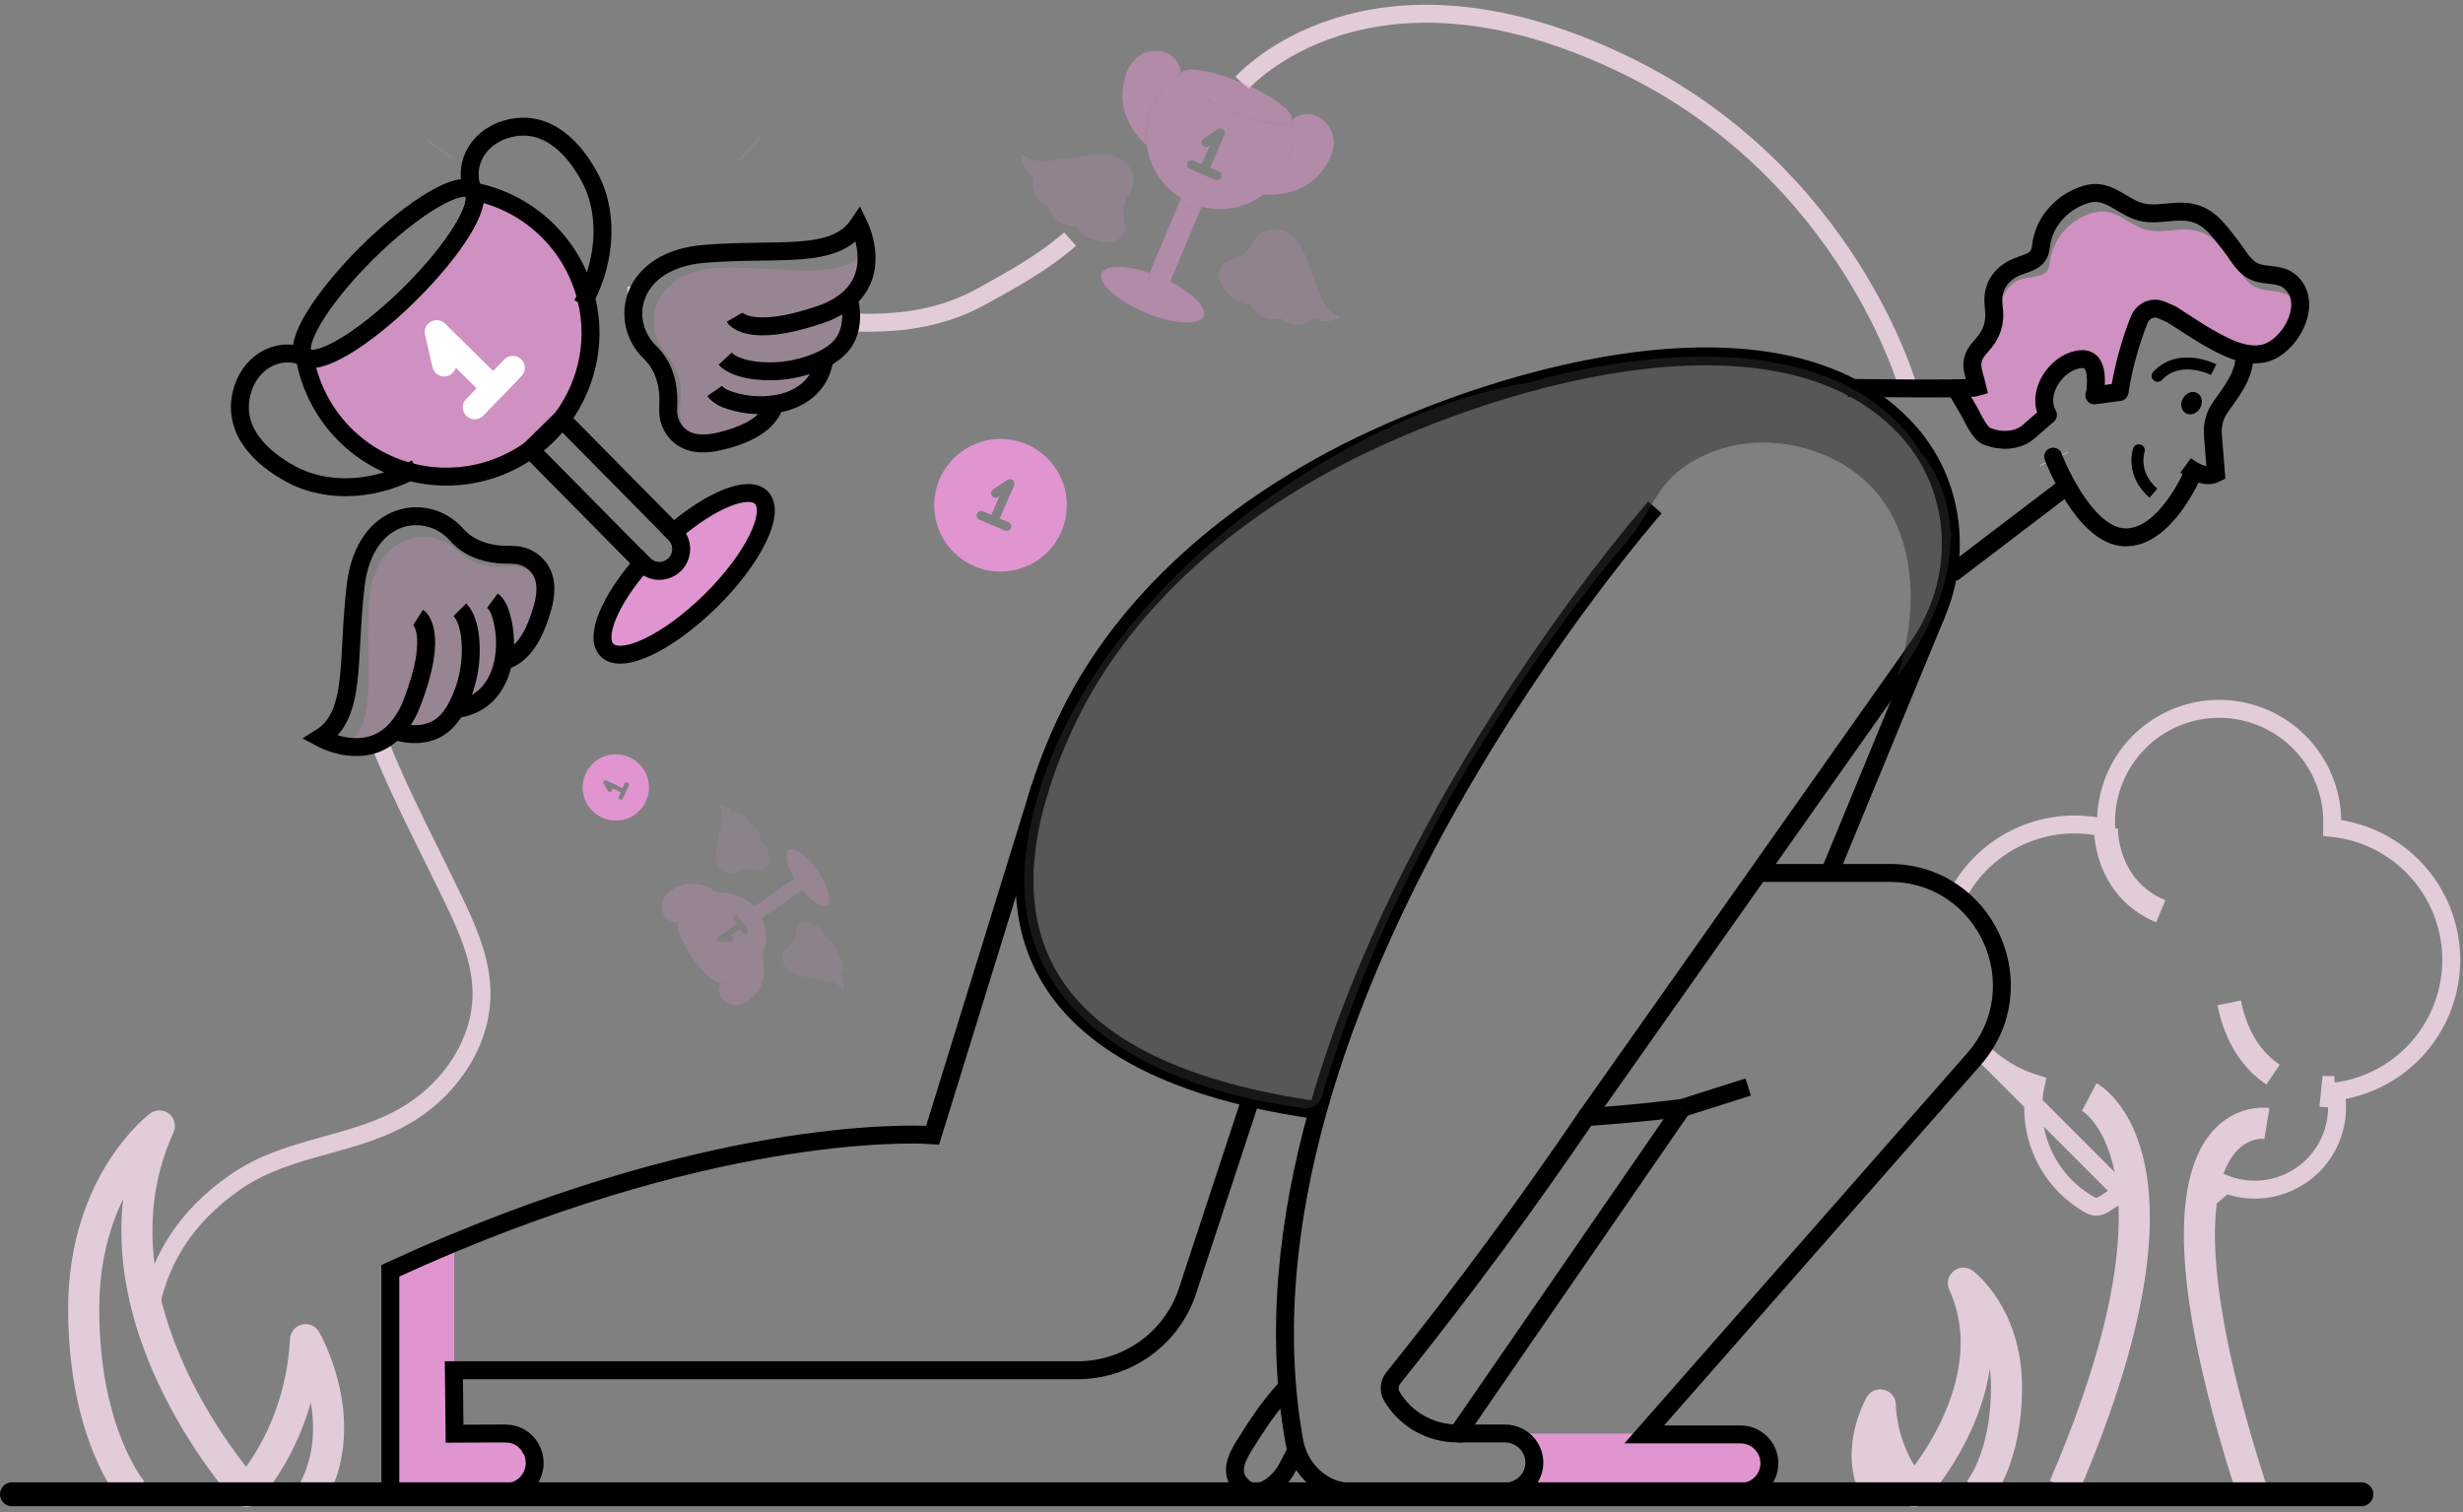 <svg width="412" height="253" viewBox="0 0 412 253" fill="none" xmlns="http://www.w3.org/2000/svg">
<rect x="0" y="0" width="412" height="253" fill="#808080" stroke="none"/>
<path d="M207.763 13.859C207.763 13.859 228.592 -9.901 271.527 10.709C309.24 28.806 319.232 64.987 319.232 64.987" stroke="#E2CCD8" stroke-width="3" stroke-miterlimit="10"/>
<path d="M367.963 201.426L368.209 201.289C369.663 200.404 370.995 199.332 372.169 198.099C373.702 198.699 375.332 199.015 376.978 199.032C378.786 199.057 380.58 198.726 382.259 198.057C383.939 197.389 385.47 196.396 386.766 195.135C388.062 193.874 389.096 192.371 389.811 190.711C390.525 189.05 390.906 187.266 390.931 185.458C390.938 184.506 390.851 183.555 390.671 182.62C396.072 181.924 401.029 179.267 404.598 175.155C408.168 171.042 410.102 165.761 410.033 160.316C409.963 154.871 407.895 149.642 404.221 145.622C400.548 141.602 395.525 139.072 390.108 138.514V138.426C390.23 135.889 389.841 133.353 388.962 130.97C388.084 128.587 386.734 126.404 384.994 124.554C383.254 122.703 381.159 121.222 378.834 120.198C376.51 119.174 374.003 118.63 371.463 118.595C368.923 118.561 366.402 119.039 364.051 120C361.7 120.962 359.566 122.386 357.777 124.19C355.988 125.993 354.581 128.138 353.639 130.497C352.697 132.856 352.24 135.381 352.294 137.92C352.294 138.136 352.294 138.36 352.294 138.563C350.678 138.173 349.024 137.964 347.362 137.938C343.261 137.881 339.224 138.961 335.7 141.058C332.176 143.155 329.301 146.187 327.395 149.818M331.306 175.782C333.882 178.37 337.055 180.283 340.546 181.353C339.974 183.933 339.958 186.606 340.5 189.193C341.042 191.78 342.13 194.221 343.69 196.355C345.25 198.488 347.247 200.264 349.548 201.565C351.849 202.866 352.867 199.763 355.5 200L331.306 175.782Z" stroke="#E2CCD8" stroke-width="3" stroke-miterlimit="10"/>
<path d="M372.886 167.779C374.153 174.045 377.101 177.684 380.229 179.787" stroke="#E2CCD8" stroke-width="4" stroke-miterlimit="10"/>
<path d="M390.64 182.612C389.844 182.667 389.045 182.654 388.251 182.573" stroke="#E2CCD8" stroke-width="5.2" stroke-miterlimit="10"/>
<path d="M352.272 138.545C352.272 138.545 351.995 148.498 361.437 152.466" stroke="#E2CCD8" stroke-width="4" stroke-miterlimit="10"/>
<path d="M379.2 187.962C379.2 187.962 355.616 184.142 376.621 249.192" stroke="#E2CCD8" stroke-width="5.2" stroke-miterlimit="10"/>
<path d="M349.482 183.535C349.482 183.535 368.952 193.774 345.28 248.774" stroke="#E2CCD8" stroke-width="5.2" stroke-miterlimit="10"/>
<path d="M204.067 17.753L204.085 17.739" stroke="#E2CCD8" stroke-width="5.2" stroke-miterlimit="10"/>
<path d="M142 53.924C149.731 54.281 157.225 53.469 164.194 49.598C168.824 47.04 174.518 43.953 179 40" stroke="#E2CCD8" stroke-width="3" stroke-miterlimit="10"/>
<path d="M63.443 124.171C67.183 133.481 72.023 142.501 76.146 151.143C78.372 155.846 80.524 160.823 80.546 166.164C80.594 174.423 75.358 181.811 68.974 185.934C59.681 191.931 48.61 191.381 39.423 197.734C30.804 203.67 26.32 211.335 24.943 219.928" stroke="#E2CCD8" stroke-width="3" stroke-miterlimit="10"/>
<path d="M105.133 50.56C105.485 50.529 105.819 50.498 106.171 50.485" stroke="#E2CCD8" stroke-width="5.2" stroke-miterlimit="10"/>
<path d="M330.989 249.513C330.989 249.513 335.64 244.158 335.64 232.098C335.64 220.038 328.428 214.687 328.428 214.687C336.247 231.887 320.121 249.513 320.121 249.513C316.716 245.437 314.747 240.353 314.52 235.046C314.52 235.046 310.12 242.627 313.785 249.513" stroke="#E2CCD8" stroke-width="5.2" stroke-linejoin="round"/>
<path d="M22.153 249.514C22.153 249.514 14 240.111 14 218.96C14 197.809 26.659 188.38 26.659 188.38C12.926 218.582 41.245 249.54 41.245 249.54C42.125 248.378 50.256 239.649 51.114 224.134C51.114 224.134 58.84 237.449 52.403 249.54" stroke="#E2CCD8" stroke-width="5.2" stroke-linejoin="round"/>
<path d="M343.56 76.725L343.604 76.817" stroke="#E2CCD8" stroke-width="5.2" stroke-miterlimit="10"/>
<path d="M289.533 249.624H253.945V249.03C254.639 248.694 255.242 248.198 255.703 247.581C256.164 246.964 256.47 246.246 256.597 245.486C256.723 244.726 256.664 243.948 256.426 243.215C256.188 242.482 255.778 241.818 255.23 241.277C254.857 240.9 254.422 240.589 253.945 240.357V239.838H287.042C296.493 239.812 294.689 241.519 296.401 244.801C298.113 248.084 289.533 249.624 289.533 249.624Z" fill="#E195D0"/>
<path d="M88.36 247.825C86.864 249.048 84.545 249.624 84.545 249.624H65.295V212.607L75.389 208.163C75.479 208.137 75.566 208.102 75.649 208.057L75.983 207.903V239.839H83.309C84.178 239.842 85.045 239.904 85.905 240.023C87.859 240.345 88.391 241.062 88.712 242.175C88.712 242.175 88.743 242.175 88.712 242.206C88.928 242.923 89.064 243.781 89.434 244.802C89.935 246.069 89.311 247.077 88.36 247.825Z" fill="#E195D0"/>
<path d="M2 250L395 250" stroke="black" stroke-width="4" stroke-miterlimit="10" stroke-linecap="round"/>
<path d="M209.294 183.62L198.457 216.532C197.095 220.259 194.621 223.478 191.369 225.752C188.117 228.027 184.245 229.247 180.276 229.248H75.921L75.983 234.559V235.095L76.045 239.839V239.869L82.79 239.839H84.55C85.01 239.836 85.467 239.898 85.909 240.023C87.082 240.363 88.084 241.131 88.717 242.175C88.717 242.175 88.747 242.175 88.717 242.206C89.19 242.961 89.44 243.835 89.438 244.727V244.802C89.435 245.442 89.305 246.074 89.057 246.664C88.809 247.253 88.446 247.788 87.991 248.238C87.536 248.687 86.996 249.043 86.403 249.284C85.811 249.525 85.176 249.646 84.537 249.642H65.295V212.607C68.751 211.02 72.115 209.538 75.389 208.163C75.479 208.137 75.566 208.102 75.649 208.057L75.983 207.921C125.32 187.391 156.006 189.921 156.006 189.921L174.019 131.682" stroke="black" stroke-width="3" stroke-miterlimit="10"/>
<path d="M345.773 81.288L326.475 95.993" stroke="black" stroke-width="3" stroke-miterlimit="10"/>
<path d="M281.415 185.362L292.432 181.864" stroke="black" stroke-width="3" stroke-miterlimit="10"/>
<path d="M276.829 84.896C276.829 84.896 203.389 168.184 216.514 241.197C217.394 245.901 221.31 249.579 226.089 249.623H251.534C252.374 249.623 253.201 249.419 253.945 249.029C254.638 248.694 255.241 248.197 255.702 247.58C256.164 246.964 256.47 246.245 256.596 245.485C256.722 244.726 256.664 243.947 256.426 243.214C256.188 242.482 255.778 241.817 255.23 241.276C254.857 240.899 254.422 240.588 253.945 240.357C253.263 240.011 252.509 239.833 251.745 239.838H243.825" stroke="black" stroke-width="3" stroke-miterlimit="10"/>
<path d="M265.337 186.902L294.157 146.048L320.825 108.252C328.578 97.278 328.213 82.195 319.25 72.172C297.633 47.972 247.266 64.006 223.26 76.726C204.34 86.754 187.105 101.683 178.032 121.421C159.992 160.713 181.358 177.244 209.272 183.716C212.924 184.557 216.695 185.23 220.479 185.763" stroke="black" stroke-width="3" stroke-miterlimit="10"/>
<path d="M281.41 185.357C281.41 185.357 275.03 186.237 265.337 186.902C255.824 200.916 245.097 215.554 233.081 230.528C232.733 230.955 232.523 231.478 232.476 232.028C232.43 232.577 232.55 233.128 232.821 233.608C233.944 235.501 235.54 237.07 237.454 238.16C239.367 239.249 241.531 239.822 243.733 239.82H243.856L281.41 185.34" stroke="black" stroke-width="3" stroke-miterlimit="10"/>
<path d="M294.157 146.047H316.06C332.212 146.047 340.823 165.086 330.166 177.221L275.043 239.992H291.011C291.655 239.972 292.297 240.082 292.899 240.315C293.5 240.549 294.049 240.9 294.511 241.349C294.974 241.799 295.342 242.336 295.593 242.93C295.845 243.524 295.974 244.162 295.974 244.807C295.974 245.452 295.845 246.091 295.593 246.685C295.342 247.279 294.974 247.816 294.511 248.265C294.049 248.715 293.5 249.066 292.899 249.299C292.297 249.533 291.655 249.643 291.011 249.623H237.111" stroke="black" stroke-width="3" stroke-miterlimit="10"/>
<path d="M215.265 232.098C212.44 235.077 210.24 238.465 208.075 241.932C206.777 244.022 205.646 246.482 207.71 248.558C209.417 250.252 211.23 249.654 212.669 248.646C213.808 247.824 214.734 246.74 215.37 245.487L216.884 242.618" stroke="black" stroke-width="3" stroke-miterlimit="10"/>
<path opacity="0.8" d="M384.678 51.984C384.238 54.932 381.902 57.938 379.46 58.901C376.908 59.891 373.995 58.901 371.702 57.74C368.759 56.288 366.026 54.396 363.276 52.627L361.49 51.848C361.493 51.838 361.493 51.827 361.49 51.817C360.906 51.577 360.252 51.566 359.66 51.786C359.521 51.821 359.386 51.873 359.259 51.94C359.005 52.064 358.773 52.229 358.573 52.429C358.258 52.729 358.009 53.092 357.842 53.494C356.307 57.392 355.2 61.447 354.542 65.585L350.345 66.135C350.36 65.751 350.426 65.37 350.543 65.004C350.545 64.999 350.546 64.994 350.546 64.989C350.546 64.983 350.545 64.978 350.543 64.973C350.846 63.935 351.273 62.971 350.543 62.593C350.491 61.962 350.275 61.355 349.918 60.833C349.478 60.27 348.787 59.979 347.718 60.164C347.336 60.227 346.962 60.333 346.605 60.481C345.667 60.853 344.823 61.427 344.132 62.162C343.843 62.456 343.578 62.772 343.34 63.108C342.982 63.599 342.687 64.132 342.46 64.696C342.378 64.878 342.312 65.066 342.262 65.259C341.87 66.432 341.892 67.704 342.324 68.863C342.399 69.063 342.49 69.257 342.596 69.444L339.283 72.299C339.168 72.4 339.046 72.493 338.918 72.576C337.316 73.632 334.751 73.632 332.476 73.052C331.104 72.7 331.662 71.978 330.765 71.292C329.498 71.688 329.445 69.294 329.528 69.004C330.14 67.327 327.852 65.924 327.623 65.752C326.77 65.585 326.237 65.312 325.96 64.898H326.572C327.839 64.898 329.625 65.176 330.782 64.793C330.096 61.95 329.088 60.441 331.35 57.999C333.229 55.94 333.898 54.039 333.515 51.192C333.515 51.025 334.434 51.131 334.434 50.95C335.042 49.19 336.234 47.545 337.396 46.99C339.468 45.983 342.522 46.819 342.83 44.196C343.037 42.109 343.901 40.14 345.297 38.574C346.693 37.008 348.55 35.925 350.6 35.48C353.654 34.807 355.818 37.31 358.432 38.256C361.604 39.431 364.887 37.614 368.213 38.85C369.863 39.462 370.946 40.61 372.046 41.93C372.961 43.061 373.863 44.223 374.686 45.411C375.508 46.599 376.274 47.672 377.62 48.192C379.38 48.878 381.479 48.42 383.054 49.608C383.851 50.191 384.425 51.03 384.678 51.984Z" fill="#E195D0"/>
<path d="M327.161 64.995L329.308 68.66C330.034 69.897 331.068 72.475 332.388 73.016H332.415H332.45C334.751 73.932 337.25 73.712 338.887 72.576C339.024 72.491 339.152 72.392 339.27 72.282L342.574 69.422C340.533 65.774 343.842 60.793 347.678 60.133C349.641 59.803 350.318 61.013 350.534 62.553C350.613 63.358 350.613 64.168 350.534 64.973C350.534 65.228 350.503 65.457 350.481 65.699" stroke="black" stroke-width="3" stroke-linecap="round" stroke-linejoin="round"/>
<path d="M360.184 62.203C359.806 62.606 359.827 63.239 360.23 63.617C360.633 63.994 361.266 63.973 361.643 63.57L360.184 62.203ZM370.294 61.84C370.75 60.95 370.75 60.949 370.75 60.949C370.749 60.949 370.749 60.949 370.749 60.949C370.748 60.948 370.747 60.948 370.747 60.948C370.745 60.947 370.743 60.946 370.741 60.944C370.736 60.942 370.73 60.939 370.722 60.935C370.707 60.928 370.687 60.918 370.662 60.906C370.611 60.881 370.539 60.848 370.448 60.808C370.266 60.727 370.007 60.62 369.686 60.505C369.048 60.277 368.149 60.015 367.116 59.887C365.052 59.632 362.334 59.907 360.184 62.203L361.643 63.57C363.198 61.91 365.17 61.662 366.871 61.872C367.72 61.977 368.472 62.195 369.013 62.389C369.282 62.485 369.496 62.574 369.639 62.637C369.71 62.669 369.764 62.694 369.798 62.71C369.815 62.718 369.827 62.724 369.834 62.727C369.837 62.729 369.839 62.73 369.84 62.73C369.84 62.73 369.84 62.731 369.84 62.73C369.84 62.73 369.84 62.73 369.84 62.73C369.839 62.73 369.839 62.73 369.839 62.73C369.839 62.73 369.838 62.73 370.294 61.84Z" fill="black"/>
<path d="M365.604 77.879C367.003 78.899 368.952 80.079 370.673 79.198L370.162 72.682C370.045 71.088 370.473 69.5 371.377 68.181C372.882 65.954 375.733 62.786 375.438 58.98" stroke="black" stroke-width="3" stroke-miterlimit="10"/>
<path d="M368.03 68.267C368.559 67.335 368.346 66.215 367.553 65.764C366.761 65.314 365.689 65.705 365.16 66.636C364.631 67.568 364.844 68.689 365.636 69.139C366.428 69.589 367.5 69.198 368.03 68.267Z" fill="black"/>
<path d="M350.336 66.14C350.384 66.008 350.428 65.867 350.477 65.735C350.525 65.603 350.569 65.441 350.626 65.295" stroke="black" stroke-width="2" stroke-linecap="round" stroke-linejoin="round"/>
<path d="M350.332 66.144L351.77 65.959L354.534 65.589" stroke="black" stroke-width="3" stroke-linecap="round" stroke-linejoin="round"/>
<path d="M358.721 75.664C358.903 75.142 358.627 74.572 358.106 74.39C357.584 74.208 357.014 74.484 356.832 75.005L358.721 75.664ZM357.776 75.334C356.832 75.005 356.832 75.006 356.832 75.006C356.832 75.006 356.832 75.007 356.831 75.007C356.831 75.008 356.831 75.009 356.831 75.01C356.83 75.012 356.829 75.014 356.828 75.016C356.827 75.021 356.825 75.027 356.823 75.034C356.818 75.047 356.813 75.064 356.806 75.085C356.793 75.127 356.777 75.183 356.758 75.254C356.721 75.394 356.676 75.591 356.637 75.834C356.557 76.318 356.499 76.996 356.577 77.791C356.734 79.401 357.448 81.442 359.565 83.268L360.871 81.753C359.187 80.301 358.68 78.755 358.567 77.596C358.509 77.006 358.553 76.505 358.61 76.156C358.639 75.982 358.67 75.848 358.693 75.763C358.704 75.72 358.713 75.69 358.718 75.673C358.721 75.665 358.722 75.659 358.723 75.658C358.723 75.657 358.723 75.657 358.723 75.658C358.722 75.659 358.722 75.659 358.722 75.66C358.722 75.661 358.722 75.661 358.721 75.662C358.721 75.662 358.721 75.662 358.721 75.663C358.721 75.663 358.721 75.664 357.776 75.334Z" fill="black"/>
<path d="M309.095 64.898C310.362 64.898 329.603 65.175 330.76 64.792C330.074 61.95 329.066 60.441 331.328 57.999C333.207 55.94 333.876 54.039 333.493 51.192C333.465 51.016 333.451 50.838 333.449 50.66C333.295 48.187 334.426 46.233 336.608 45.023C338.685 43.866 341.052 44.095 341.373 41.393C341.503 40.219 341.828 39.074 342.332 38.005C343.042 36.617 344.041 35.398 345.264 34.431C346.486 33.464 347.902 32.771 349.416 32.4C352.562 31.7 354.789 34.292 357.508 35.268C360.76 36.478 364.165 34.613 367.584 35.867C369.291 36.505 370.404 37.684 371.544 39.057C372.508 40.232 373.423 41.424 374.263 42.66C375.086 43.818 375.909 44.979 377.299 45.512C379.103 46.216 381.286 45.74 382.887 46.977C384.489 48.213 384.995 50.092 384.687 51.971C384.247 54.919 381.91 57.924 379.468 58.888C376.916 59.878 374.004 58.888 371.711 57.726C368.768 56.274 366.035 54.382 363.285 52.613L361.499 51.834C360.913 51.587 360.256 51.565 359.655 51.773C359.516 51.808 359.381 51.859 359.255 51.927C359.003 52.055 358.772 52.219 358.568 52.415C358.252 52.715 358.003 53.077 357.838 53.48C356.302 57.379 355.196 61.433 354.538 65.571" stroke="black" stroke-width="3" stroke-miterlimit="10"/>
<path d="M343.441 76.4C343.441 76.4 348.449 89.6 355.357 89.899C362.265 90.198 366.92 78.983 366.92 78.983" stroke="black" stroke-width="3" stroke-linecap="round" stroke-linejoin="round"/>
<path d="M323.971 102.58L306.041 146.048" stroke="black" stroke-width="3" stroke-miterlimit="10"/>
<path opacity="0.5" d="M326.281 89.727L326.47 89.907C326.404 89.468 326.325 89.089 326.246 88.684C326.146 86.586 325.749 84.512 325.067 82.524C324.247 80.065 322.997 77.771 321.375 75.748C304.369 48.662 255.846 64.009 255.846 64.009C226.366 68.409 179.726 98.932 172.114 139.39C164.502 179.848 215.335 184.952 217.826 185.37C218.488 185.513 219.181 185.415 219.777 185.092C220.374 184.769 220.835 184.244 221.077 183.61C235.971 131.69 272.02 90.691 272.025 90.686C275.985 86.172 276.966 81.059 282.422 77.614C288.388 73.843 295.657 73.126 302.367 75.128C319.628 80.276 322.374 97.933 317.393 113.113C317.393 113.113 326.4 102.069 326.281 89.727Z" fill="#2E2E2E"/>
<path d="M73.687 25.035L73.673 25.054" stroke="#E2CCD8" stroke-width="5.2" stroke-miterlimit="10"/>
<path d="M125.466 24.837L125.452 24.824" stroke="#E2CCD8" stroke-width="5.2" stroke-miterlimit="10"/>
<path d="M68.45 49.261C60.697 56.925 52.848 61.549 50.925 59.596C49.002 57.642 53.736 49.872 61.485 42.207C69.233 34.542 77.07 29.935 78.992 31.876C79.035 31.911 79.068 31.959 79.085 32.012C80.722 34.159 76.04 41.781 68.45 49.261Z" stroke="black" stroke-width="3" stroke-miterlimit="10"/>
<path opacity="0.8" d="M98.784 55.825C98.755 59.483 97.894 63.087 96.267 66.364C94.639 69.64 92.288 72.503 89.39 74.736C86.492 76.969 83.124 78.513 79.541 79.252C75.958 79.991 72.254 79.905 68.71 79C64.201 77.838 60.126 75.394 56.976 71.966C53.827 68.537 51.737 64.27 50.96 59.68C50.952 59.654 50.952 59.626 50.96 59.6C52.883 61.554 60.732 56.93 68.485 49.265C76.071 41.785 80.757 34.168 79.124 32.017H79.12C83.684 32.877 87.902 35.038 91.267 38.238C94.633 41.438 97.003 45.542 98.093 50.057C98.558 51.944 98.79 53.881 98.784 55.825Z" fill="#E195D0"/>
<path d="M79.12 31.999C77.232 27.062 80.44 22.53 85.368 21.439C91.62 20.044 96.117 24.823 98.779 29.936C102.11 36.337 101.058 44.799 97.362 50.976" stroke="black" stroke-width="3" stroke-miterlimit="10"/>
<path d="M51.048 59.728C46.12 57.779 41.561 60.934 40.4 65.84C38.926 72.07 43.647 76.628 48.729 79.356C55.087 82.766 63.412 81.935 69.638 78.318" stroke="black" stroke-width="3" stroke-miterlimit="10"/>
<path d="M93.939 70.085L113 89.392C113.667 90.086 114.034 91.015 114.022 91.977C114.009 92.94 113.618 93.859 112.933 94.535C112.248 95.211 111.325 95.591 110.362 95.591C109.399 95.591 108.475 95.212 107.79 94.536L88.725 75.224L93.939 70.085Z" stroke="black" stroke-width="3" stroke-miterlimit="10"/>
<path d="M127.357 83.256C129.808 85.742 126.037 93.464 118.887 100.508C111.737 107.553 103.98 111.244 101.529 108.763C99.378 106.585 102.005 100.403 107.456 94.185L107.799 94.537C108.491 95.179 109.404 95.528 110.347 95.513C111.291 95.498 112.191 95.119 112.862 94.456C113.533 93.792 113.922 92.895 113.948 91.952C113.974 91.009 113.634 90.093 113 89.394L112.653 89.046C118.971 83.643 125.206 81.082 127.357 83.256Z" fill="#E195D0"/>
<path d="M98.784 55.825C98.755 59.483 97.894 63.087 96.267 66.364C94.639 69.64 92.288 72.503 89.39 74.736C86.492 76.969 83.124 78.513 79.541 79.252C75.958 79.991 72.254 79.905 68.71 79C64.201 77.838 60.126 75.394 56.976 71.966C53.827 68.537 51.737 64.27 50.96 59.68C50.952 59.654 50.952 59.626 50.96 59.6C52.883 61.554 60.732 56.93 68.485 49.265C76.071 41.785 80.757 34.168 79.124 32.017H79.12C83.684 32.877 87.902 35.038 91.267 38.238C94.633 41.438 97.003 45.542 98.093 50.057C98.558 51.944 98.79 53.881 98.784 55.825Z" stroke="black" stroke-width="3" stroke-miterlimit="10"/>
<path d="M127.357 83.256C129.808 85.742 126.037 93.464 118.887 100.508C111.737 107.553 103.98 111.244 101.529 108.763C99.378 106.585 102.005 100.403 107.456 94.185L107.799 94.537C108.491 95.179 109.404 95.528 110.347 95.513C111.291 95.498 112.191 95.119 112.862 94.456C113.533 93.792 113.922 92.895 113.948 91.952C113.974 91.009 113.634 90.093 113 89.394L112.653 89.046C118.971 83.643 125.206 81.082 127.357 83.256Z" stroke="black" stroke-width="3" stroke-miterlimit="10"/>
<path d="M74.302 60.991L73.043 55.57L82.547 64.938L85.781 61.541L79.415 68.146" stroke="white" stroke-width="4" stroke-linecap="round" stroke-linejoin="round"/>
<g opacity="0.5">
<path opacity="0.5" d="M141.97 49.966C142.55 52.025 142.594 54.331 141.71 56.302C140.975 57.947 139.558 59.14 137.922 59.98C137.222 64.697 133.662 67.02 129.588 67.641C129.452 68.01 129.254 68.481 129.1 68.789C127.436 71.689 123.635 73.048 120.537 73.796C118.751 73.994 116.81 73.827 115.438 72.617C114.551 71.842 113.957 70.785 113.757 69.625C113.576 68.468 113.867 67.306 113.893 66.162C113.924 63.641 113.255 61.23 111.544 59.338C106.981 54.269 109.392 44.959 120.902 44.791C132.413 44.624 140.764 47.154 144.838 41.905C144.864 41.959 144.884 42.014 144.9 42.072C145.142 44.532 144.68 47.554 141.97 49.966Z" fill="#E195D0"/>
</g>
<path d="M121.298 60.011C122.337 61.124 124.229 61.643 125.588 61.872C129.792 62.536 134.097 61.875 137.908 59.98C139.545 59.14 140.962 57.947 141.697 56.302C142.577 54.331 142.537 52.025 141.956 49.966" stroke="black" stroke-width="3" stroke-miterlimit="10"/>
<path d="M119.561 65.399C120.137 66.24 121.237 66.719 122.201 67.018C122.238 67.025 122.275 67.035 122.311 67.049C124.669 67.784 127.162 67.981 129.606 67.626C133.68 67.018 137.24 64.682 137.939 59.965" stroke="black" stroke-width="3" stroke-miterlimit="10"/>
<path d="M129.632 67.473C129.632 67.521 129.601 67.583 129.588 67.64C129.452 68.01 129.254 68.481 129.1 68.788C127.436 71.688 123.635 73.048 120.537 73.796L120.352 73.84C118.245 74.341 115.772 74.482 113.942 73.105C112.918 72.333 112.198 71.226 111.909 69.977C111.623 68.74 111.865 67.46 111.79 66.206C111.636 63.46 110.752 60.895 108.736 58.955C103.395 53.798 105.331 43.493 117.818 42.468C130.305 41.443 139.585 43.568 143.633 37.553C144.315 38.977 144.744 40.509 144.9 42.081C145.142 44.54 144.684 47.563 141.97 49.974C140.564 51.18 138.928 52.087 137.16 52.641C125.008 56.794 122.856 53.081 122.856 53.081" stroke="black" stroke-width="3" stroke-miterlimit="10"/>
<g opacity="0.5">
<path opacity="0.5" d="M66.048 122.27C68.081 122.934 70.382 123.071 72.388 122.27C74.065 121.601 75.31 120.228 76.212 118.631C80.955 118.116 83.428 114.671 84.202 110.606C84.572 110.487 85.051 110.306 85.364 110.166C88.329 108.617 89.839 104.886 90.71 101.806C90.978 100.046 90.886 98.088 89.737 96.666C88.995 95.751 87.963 95.116 86.811 94.867C85.659 94.638 84.488 94.867 83.344 94.867C80.827 94.801 78.443 94.031 76.621 92.227C71.737 87.466 62.339 89.503 61.714 101C61.089 112.498 63.28 120.954 57.877 124.8C57.931 124.829 57.986 124.852 58.044 124.87C60.491 125.24 63.526 124.892 66.048 122.27Z" fill="#E195D0"/>
</g>
<path d="M76.92 102.016C77.993 103.099 78.438 105.013 78.609 106.377C79.109 110.614 78.271 114.902 76.211 118.64C75.331 120.237 74.064 121.61 72.388 122.278C70.381 123.084 68.08 122.947 66.047 122.278" stroke="black" stroke-width="3" stroke-miterlimit="10"/>
<path d="M82.371 100.495C83.19 101.107 83.617 102.225 83.885 103.184C83.885 103.228 83.885 103.259 83.911 103.289C84.551 105.675 84.65 108.173 84.202 110.602C83.427 114.655 80.955 118.113 76.211 118.628" stroke="black" stroke-width="3" stroke-miterlimit="10"/>
<path d="M84.031 110.64L84.202 110.6C84.572 110.482 85.051 110.301 85.364 110.16C88.329 108.612 89.838 104.88 90.71 101.8L90.763 101.62C91.348 99.534 91.585 97.07 90.283 95.183C89.551 94.132 88.473 93.37 87.238 93.031C86.015 92.692 84.721 92.886 83.476 92.758C80.735 92.499 78.196 91.513 76.348 89.423C71.407 83.879 61.032 85.406 59.514 97.84C57.996 110.275 59.76 119.638 53.6 123.44C54.994 124.178 56.505 124.668 58.066 124.887C60.513 125.226 63.548 124.887 66.07 122.247C67.332 120.892 68.305 119.295 68.93 117.552C73.558 105.576 69.955 103.274 69.955 103.274" stroke="black" stroke-width="3" stroke-miterlimit="10"/>
<g opacity="0.71">
<path opacity="0.71" d="M205.8 18.512C200.679 16.361 196.965 13.571 197.511 12.286C198.056 11.002 202.637 11.706 207.763 13.857C212.889 16.009 216.585 18.794 216.048 20.079C216.04 20.106 216.025 20.13 216.004 20.149C215.309 21.337 210.808 20.62 205.8 18.512Z" fill="#E195D0"/>
<path opacity="0.71" d="M220.835 29.017C218.635 31.657 214.803 32.849 211.353 32.537C213.226 31.133 214.661 29.224 215.488 27.035C216.315 24.845 216.502 22.465 216.026 20.173C217.997 18.329 220.743 18.954 222.225 21.053C224.087 23.719 222.727 26.773 220.835 29.017Z" fill="#E195D0"/>
<path opacity="0.71" d="M197.48 12.314C195.482 13.562 193.887 15.362 192.887 17.497C191.888 19.631 191.527 22.009 191.848 24.343C189.208 22.099 187.448 18.557 187.787 15.125C188.077 12.19 189.3 9.08 192.521 8.56C195.034 8.134 197.401 9.643 197.48 12.314Z" fill="#E195D0"/>
<path opacity="0.71" d="M201 34.6L195.636 47.36C195.444 47.817 195.079 48.178 194.621 48.365C194.162 48.552 193.648 48.549 193.192 48.357C192.736 48.165 192.374 47.8 192.187 47.342C192 46.883 192.004 46.369 192.195 45.913L197.559 33.153L201 34.6Z" fill="#E195D0"/>
<path opacity="0.71" d="M201.317 52.891C200.63 54.532 196.252 54.26 191.54 52.28C186.828 50.3 183.572 47.361 184.28 45.719C184.883 44.281 188.302 44.311 192.297 45.662L192.2 45.891C192.008 46.347 192.005 46.861 192.192 47.319C192.379 47.778 192.74 48.143 193.197 48.335C193.653 48.527 194.167 48.529 194.625 48.343C195.083 48.156 195.449 47.795 195.641 47.339L195.738 47.105C199.495 49.019 201.924 51.453 201.317 52.891Z" fill="#E195D0"/>
<g opacity="0.5">
<path opacity="0.5" d="M219.85 53.26C218.997 53.972 217.925 54.367 216.814 54.377C215.892 54.316 215.019 53.941 214.341 53.312C211.983 53.906 210.192 52.688 209.105 50.888C208.907 50.888 208.643 50.888 208.471 50.888C206.782 50.668 205.391 49.128 204.441 47.834C204.001 47.033 203.697 46.074 204.001 45.194C204.194 44.628 204.574 44.144 205.079 43.822C205.611 43.565 206.167 43.358 206.738 43.206C207.936 42.776 208.922 41.902 209.492 40.764C210.984 37.626 215.841 36.94 218.169 42.325C220.497 47.711 220.937 52.138 224.206 53.031C224.186 53.053 224.164 53.074 224.14 53.092C223.493 53.47 222.764 53.684 222.016 53.713C221.267 53.742 220.523 53.586 219.85 53.26Z" fill="#E195D0"/>
</g>
<g opacity="0.5">
<path opacity="0.5" d="M172.84 29.619C172.623 30.708 172.791 31.839 173.315 32.818C173.811 33.596 174.558 34.181 175.432 34.476C176.048 36.83 177.975 37.82 180.074 37.908C180.166 38.084 180.289 38.313 180.386 38.458C181.385 39.84 183.387 40.324 184.997 40.531C185.912 40.531 186.885 40.346 187.518 39.651C187.924 39.21 188.167 38.643 188.205 38.045C188.174 37.452 188.088 36.862 187.95 36.285C187.751 35.029 188.044 33.744 188.768 32.699C190.805 29.883 189.076 25.294 183.233 25.835C177.39 26.376 173.298 28.114 170.944 25.676L170.922 25.764C170.899 26.515 171.062 27.26 171.396 27.933C171.731 28.605 172.227 29.184 172.84 29.619Z" fill="#E195D0"/>
</g>
<path opacity="0.71" d="M216.026 20.176C215.278 21.355 210.808 20.616 205.814 18.53C201 16.497 197.48 13.919 197.48 12.542C197.479 12.453 197.494 12.365 197.524 12.282C197.524 12.282 197.493 12.282 197.493 12.313C195.495 13.562 193.9 15.361 192.901 17.496C191.901 19.63 191.541 22.008 191.861 24.342C191.861 24.373 191.861 24.417 191.861 24.448C192.126 26.294 192.807 28.055 193.854 29.599C194.9 31.142 196.284 32.426 197.901 33.355C199.518 34.284 201.325 34.832 203.186 34.959C205.046 35.085 206.911 34.786 208.639 34.084C209.556 33.703 210.426 33.216 211.23 32.632C211.279 32.601 211.309 32.57 211.353 32.54C213.226 31.136 214.661 29.227 215.488 27.037C216.316 24.848 216.502 22.468 216.026 20.176ZM204.819 22.556L202.408 28.069L203.904 28.694C204.09 28.775 204.236 28.927 204.311 29.116C204.385 29.305 204.381 29.515 204.3 29.702C204.239 29.839 204.138 29.955 204.01 30.033C203.882 30.112 203.733 30.149 203.583 30.142C203.49 30.141 203.398 30.124 203.31 30.093L201.11 29.165C201.062 29.165 201.018 29.116 200.969 29.103L199.016 28.263C198.923 28.226 198.839 28.17 198.768 28.1C198.697 28.03 198.64 27.946 198.603 27.854C198.564 27.762 198.545 27.663 198.546 27.563C198.546 27.463 198.567 27.365 198.607 27.273C198.644 27.179 198.701 27.093 198.772 27.021C198.844 26.949 198.929 26.893 199.023 26.854C199.117 26.816 199.218 26.796 199.319 26.797C199.421 26.798 199.521 26.819 199.614 26.859L201 27.471L202.36 24.36L202.188 24.466C202.106 24.522 202.013 24.561 201.916 24.581C201.818 24.602 201.718 24.602 201.62 24.584C201.522 24.566 201.429 24.528 201.346 24.473C201.262 24.419 201.19 24.348 201.134 24.265C201.078 24.183 201.039 24.091 201.019 23.993C200.998 23.896 200.998 23.795 201.016 23.697C201.035 23.599 201.072 23.506 201.127 23.423C201.182 23.34 201.252 23.268 201.335 23.212L203.684 21.623C203.821 21.527 203.986 21.479 204.152 21.488C204.319 21.497 204.478 21.562 204.604 21.672C204.728 21.778 204.816 21.92 204.855 22.079C204.894 22.238 204.881 22.405 204.819 22.556Z" fill="#E195D0"/>
</g>
<g opacity="0.5">
<path opacity="0.5" d="M118.36 158.457C120.3 161.246 121.303 163.904 120.599 164.388C119.895 164.872 117.761 163.011 115.821 160.221C113.88 157.432 112.877 154.779 113.577 154.29H113.625C114.373 153.881 116.463 155.729 118.36 158.457Z" fill="#E195D0"/>
<path opacity="0.5" d="M114.03 148.121C116.04 147.483 118.399 148.121 120.084 149.406C118.658 149.514 117.292 150.027 116.147 150.884C115.002 151.741 114.126 152.908 113.62 154.246C111.997 154.554 110.782 153.331 110.708 151.755C110.615 149.78 112.318 148.649 114.03 148.121Z" fill="#E195D0"/>
<path opacity="0.5" d="M120.63 164.4C122.171 164.416 123.681 163.955 124.951 163.08C126.057 162.303 126.931 161.238 127.476 160C128.105 162.024 127.863 164.435 126.557 166.094C125.448 167.515 123.793 168.734 121.963 167.938C120.52 167.344 119.794 165.79 120.63 164.4Z" fill="#E195D0"/>
<path opacity="0.5" d="M126.108 151.729L133.056 146.889C133.304 146.714 133.612 146.645 133.912 146.697C134.211 146.749 134.478 146.918 134.653 147.166C134.828 147.415 134.897 147.722 134.845 148.022C134.793 148.322 134.624 148.588 134.376 148.763L127.432 153.603L126.108 151.729Z" fill="#E195D0"/>
<path opacity="0.5" d="M131.92 142.164C132.8 141.543 135 143.119 136.76 145.684C138.52 148.249 139.268 150.836 138.375 151.457C137.592 152.002 135.832 150.867 134.213 148.861L134.336 148.773C134.584 148.597 134.753 148.331 134.805 148.032C134.857 147.732 134.788 147.424 134.613 147.175C134.438 146.927 134.171 146.758 133.872 146.706C133.572 146.654 133.264 146.723 133.016 146.898L132.888 146.986C131.608 144.764 131.15 142.709 131.92 142.164Z" fill="#E195D0"/>
<g opacity="0.5">
<path opacity="0.5" d="M122.482 135.907C123.154 135.817 123.837 135.963 124.414 136.32C124.868 136.655 125.195 137.135 125.342 137.68C126.754 138.146 127.282 139.365 127.252 140.65C127.364 140.714 127.473 140.784 127.577 140.861C128.382 141.525 128.598 142.766 128.664 143.756C128.668 144.037 128.613 144.316 128.504 144.575C128.396 144.834 128.234 145.067 128.03 145.261C127.746 145.492 127.39 145.618 127.023 145.617C126.663 145.576 126.308 145.5 125.962 145.393C125.21 145.227 124.424 145.355 123.762 145.749C121.963 146.885 119.23 145.648 119.802 142.102C120.374 138.555 121.584 136.127 120.19 134.595H120.242C120.694 134.615 121.134 134.744 121.525 134.973C121.915 135.202 122.243 135.522 122.482 135.907Z" fill="#E195D0"/>
</g>
<g opacity="0.5">
<path opacity="0.5" d="M140.659 163.081C140.993 162.49 141.113 161.801 140.997 161.132C140.858 160.585 140.535 160.102 140.082 159.764C140.175 158.277 139.242 157.335 138.041 156.882C138.041 156.763 137.992 156.605 137.966 156.499C137.649 155.509 136.58 154.845 135.682 154.413C135.423 154.305 135.144 154.252 134.863 154.256C134.582 154.261 134.305 154.323 134.05 154.44C133.73 154.618 133.482 154.901 133.346 155.241C133.252 155.59 133.19 155.948 133.161 156.31C133.033 157.078 132.615 157.767 131.995 158.237C130.275 159.482 130.402 162.479 133.9 163.279C137.398 164.08 140.109 163.856 141.011 165.726C141.021 165.711 141.03 165.694 141.037 165.677C141.194 165.247 141.241 164.785 141.175 164.332C141.109 163.879 140.931 163.449 140.659 163.081Z" fill="#E195D0"/>
</g>
<path opacity="0.5" d="M113.621 154.249C114.391 153.884 116.463 155.728 118.355 158.442C120.163 161.052 121.158 163.546 120.705 164.259C120.677 164.305 120.641 164.345 120.599 164.378C120.599 164.378 120.599 164.378 120.625 164.378C122.167 164.394 123.676 163.933 124.946 163.058C126.051 162.287 126.926 161.23 127.476 160C127.476 160 127.476 159.956 127.503 159.943C127.969 158.903 128.194 157.77 128.158 156.63C128.123 155.491 127.829 154.375 127.298 153.366C126.767 152.356 126.014 151.482 125.095 150.807C124.176 150.132 123.115 149.675 121.994 149.471C121.394 149.365 120.784 149.331 120.177 149.37H120.084C118.658 149.477 117.292 149.99 116.147 150.848C115.002 151.705 114.126 152.872 113.621 154.21V154.249ZM120.19 156.687L123.239 154.632L122.68 153.84C122.611 153.737 122.586 153.61 122.61 153.488C122.634 153.366 122.705 153.258 122.808 153.189C122.883 153.134 122.974 153.104 123.067 153.104C123.161 153.104 123.252 153.134 123.327 153.189C123.375 153.218 123.419 153.255 123.455 153.299L124.291 154.504C124.313 154.531 124.326 154.562 124.343 154.584L125.078 155.657C125.116 155.706 125.144 155.762 125.159 155.822C125.175 155.882 125.177 155.945 125.166 156.006C125.155 156.067 125.131 156.125 125.097 156.177C125.062 156.228 125.017 156.271 124.964 156.304C124.913 156.34 124.856 156.365 124.795 156.379C124.735 156.392 124.672 156.393 124.611 156.382C124.55 156.371 124.492 156.348 124.44 156.314C124.388 156.28 124.343 156.237 124.308 156.185L123.78 155.42L122.06 156.586H122.179C122.239 156.583 122.3 156.594 122.356 156.615C122.414 156.636 122.465 156.668 122.51 156.71C122.554 156.751 122.59 156.801 122.615 156.857C122.64 156.912 122.654 156.971 122.656 157.032C122.658 157.093 122.648 157.153 122.627 157.21C122.605 157.267 122.573 157.319 122.531 157.364C122.49 157.408 122.44 157.444 122.385 157.469C122.33 157.494 122.27 157.507 122.209 157.51L120.476 157.562C120.376 157.566 120.279 157.536 120.199 157.476C120.119 157.417 120.061 157.333 120.036 157.237C119.998 157.141 119.993 157.035 120.021 156.936C120.049 156.837 120.108 156.749 120.19 156.687Z" fill="#E195D0"/>
</g>
<path d="M167.371 73.444C165.176 73.442 163.03 74.091 161.205 75.31C159.379 76.528 157.956 78.26 157.116 80.287C156.275 82.315 156.054 84.545 156.483 86.698C156.91 88.851 157.967 90.828 159.519 92.38C161.07 93.931 163.048 94.988 165.2 95.416C167.353 95.844 169.584 95.623 171.611 94.782C173.638 93.942 175.37 92.519 176.589 90.694C177.807 88.868 178.456 86.722 178.454 84.527C178.454 83.072 178.168 81.631 177.611 80.286C177.054 78.941 176.237 77.719 175.208 76.69C174.179 75.661 172.957 74.845 171.612 74.288C170.268 73.731 168.826 73.444 167.371 73.444ZM169.628 81.24L167.217 86.754L168.713 87.379C168.899 87.46 169.045 87.611 169.119 87.8C169.194 87.989 169.19 88.2 169.109 88.386C169.048 88.523 168.946 88.639 168.818 88.718C168.69 88.796 168.542 88.834 168.392 88.826C168.299 88.825 168.206 88.809 168.119 88.778L165.919 87.849C165.87 87.849 165.826 87.801 165.782 87.788L163.824 86.947C163.732 86.91 163.647 86.855 163.576 86.785C163.505 86.715 163.449 86.631 163.411 86.539C163.373 86.447 163.354 86.348 163.354 86.248C163.355 86.148 163.376 86.049 163.415 85.957C163.453 85.863 163.51 85.778 163.581 85.706C163.653 85.634 163.738 85.577 163.832 85.538C163.926 85.5 164.026 85.48 164.128 85.481C164.229 85.483 164.329 85.504 164.423 85.544L165.826 86.138L167.186 83.027L167.019 83.132C166.937 83.197 166.843 83.243 166.742 83.269C166.641 83.295 166.537 83.301 166.434 83.285C166.331 83.269 166.232 83.232 166.144 83.177C166.057 83.121 165.981 83.048 165.922 82.962C165.864 82.876 165.823 82.78 165.803 82.678C165.784 82.576 165.785 82.47 165.807 82.369C165.829 82.267 165.873 82.172 165.933 82.087C165.994 82.003 166.071 81.932 166.161 81.879L168.515 80.29C168.65 80.193 168.814 80.145 168.981 80.154C169.147 80.163 169.305 80.228 169.43 80.338C169.555 80.448 169.642 80.595 169.678 80.757C169.714 80.919 169.696 81.089 169.628 81.24Z" fill="#E195D0"/>
<path d="M97.468 131.585C97.437 132.681 97.732 133.762 98.316 134.691C98.899 135.619 99.745 136.354 100.746 136.802C101.747 137.25 102.858 137.391 103.94 137.207C105.021 137.023 106.023 136.523 106.82 135.769C107.616 135.016 108.171 134.042 108.415 132.973C108.659 131.904 108.58 130.786 108.189 129.762C107.797 128.738 107.11 127.852 106.216 127.218C105.321 126.584 104.258 126.23 103.162 126.2C101.692 126.159 100.268 126.704 99.2 127.714C98.132 128.724 97.509 130.116 97.468 131.585ZM101.428 130.564L104.152 131.845L104.486 131.106C104.529 131.014 104.606 130.944 104.701 130.909C104.796 130.874 104.9 130.879 104.992 130.92C105.062 130.951 105.12 131.003 105.16 131.068C105.199 131.134 105.218 131.21 105.212 131.286C105.212 131.333 105.203 131.379 105.186 131.423L104.688 132.518L104.658 132.584L104.218 133.548C104.198 133.594 104.17 133.636 104.134 133.67C104.097 133.705 104.055 133.733 104.008 133.751C103.961 133.769 103.911 133.777 103.861 133.776C103.811 133.774 103.762 133.762 103.716 133.741C103.669 133.721 103.628 133.691 103.593 133.654C103.558 133.617 103.531 133.574 103.513 133.526C103.496 133.479 103.488 133.428 103.49 133.377C103.492 133.326 103.505 133.277 103.527 133.23L103.844 132.54L102.304 131.819L102.356 131.902C102.383 131.944 102.402 131.991 102.411 132.039C102.419 132.089 102.418 132.139 102.408 132.187C102.397 132.236 102.377 132.282 102.348 132.323C102.32 132.364 102.284 132.398 102.242 132.426C102.2 132.453 102.154 132.471 102.104 132.479C102.055 132.488 102.005 132.487 101.956 132.477C101.908 132.466 101.862 132.446 101.821 132.418C101.78 132.389 101.745 132.353 101.718 132.311L100.957 131.114C100.914 131.047 100.894 130.968 100.901 130.888C100.907 130.809 100.939 130.734 100.992 130.674C101.043 130.617 101.109 130.576 101.182 130.556C101.256 130.536 101.334 130.539 101.406 130.564H101.428Z" fill="#E195D0"/>
</svg>
